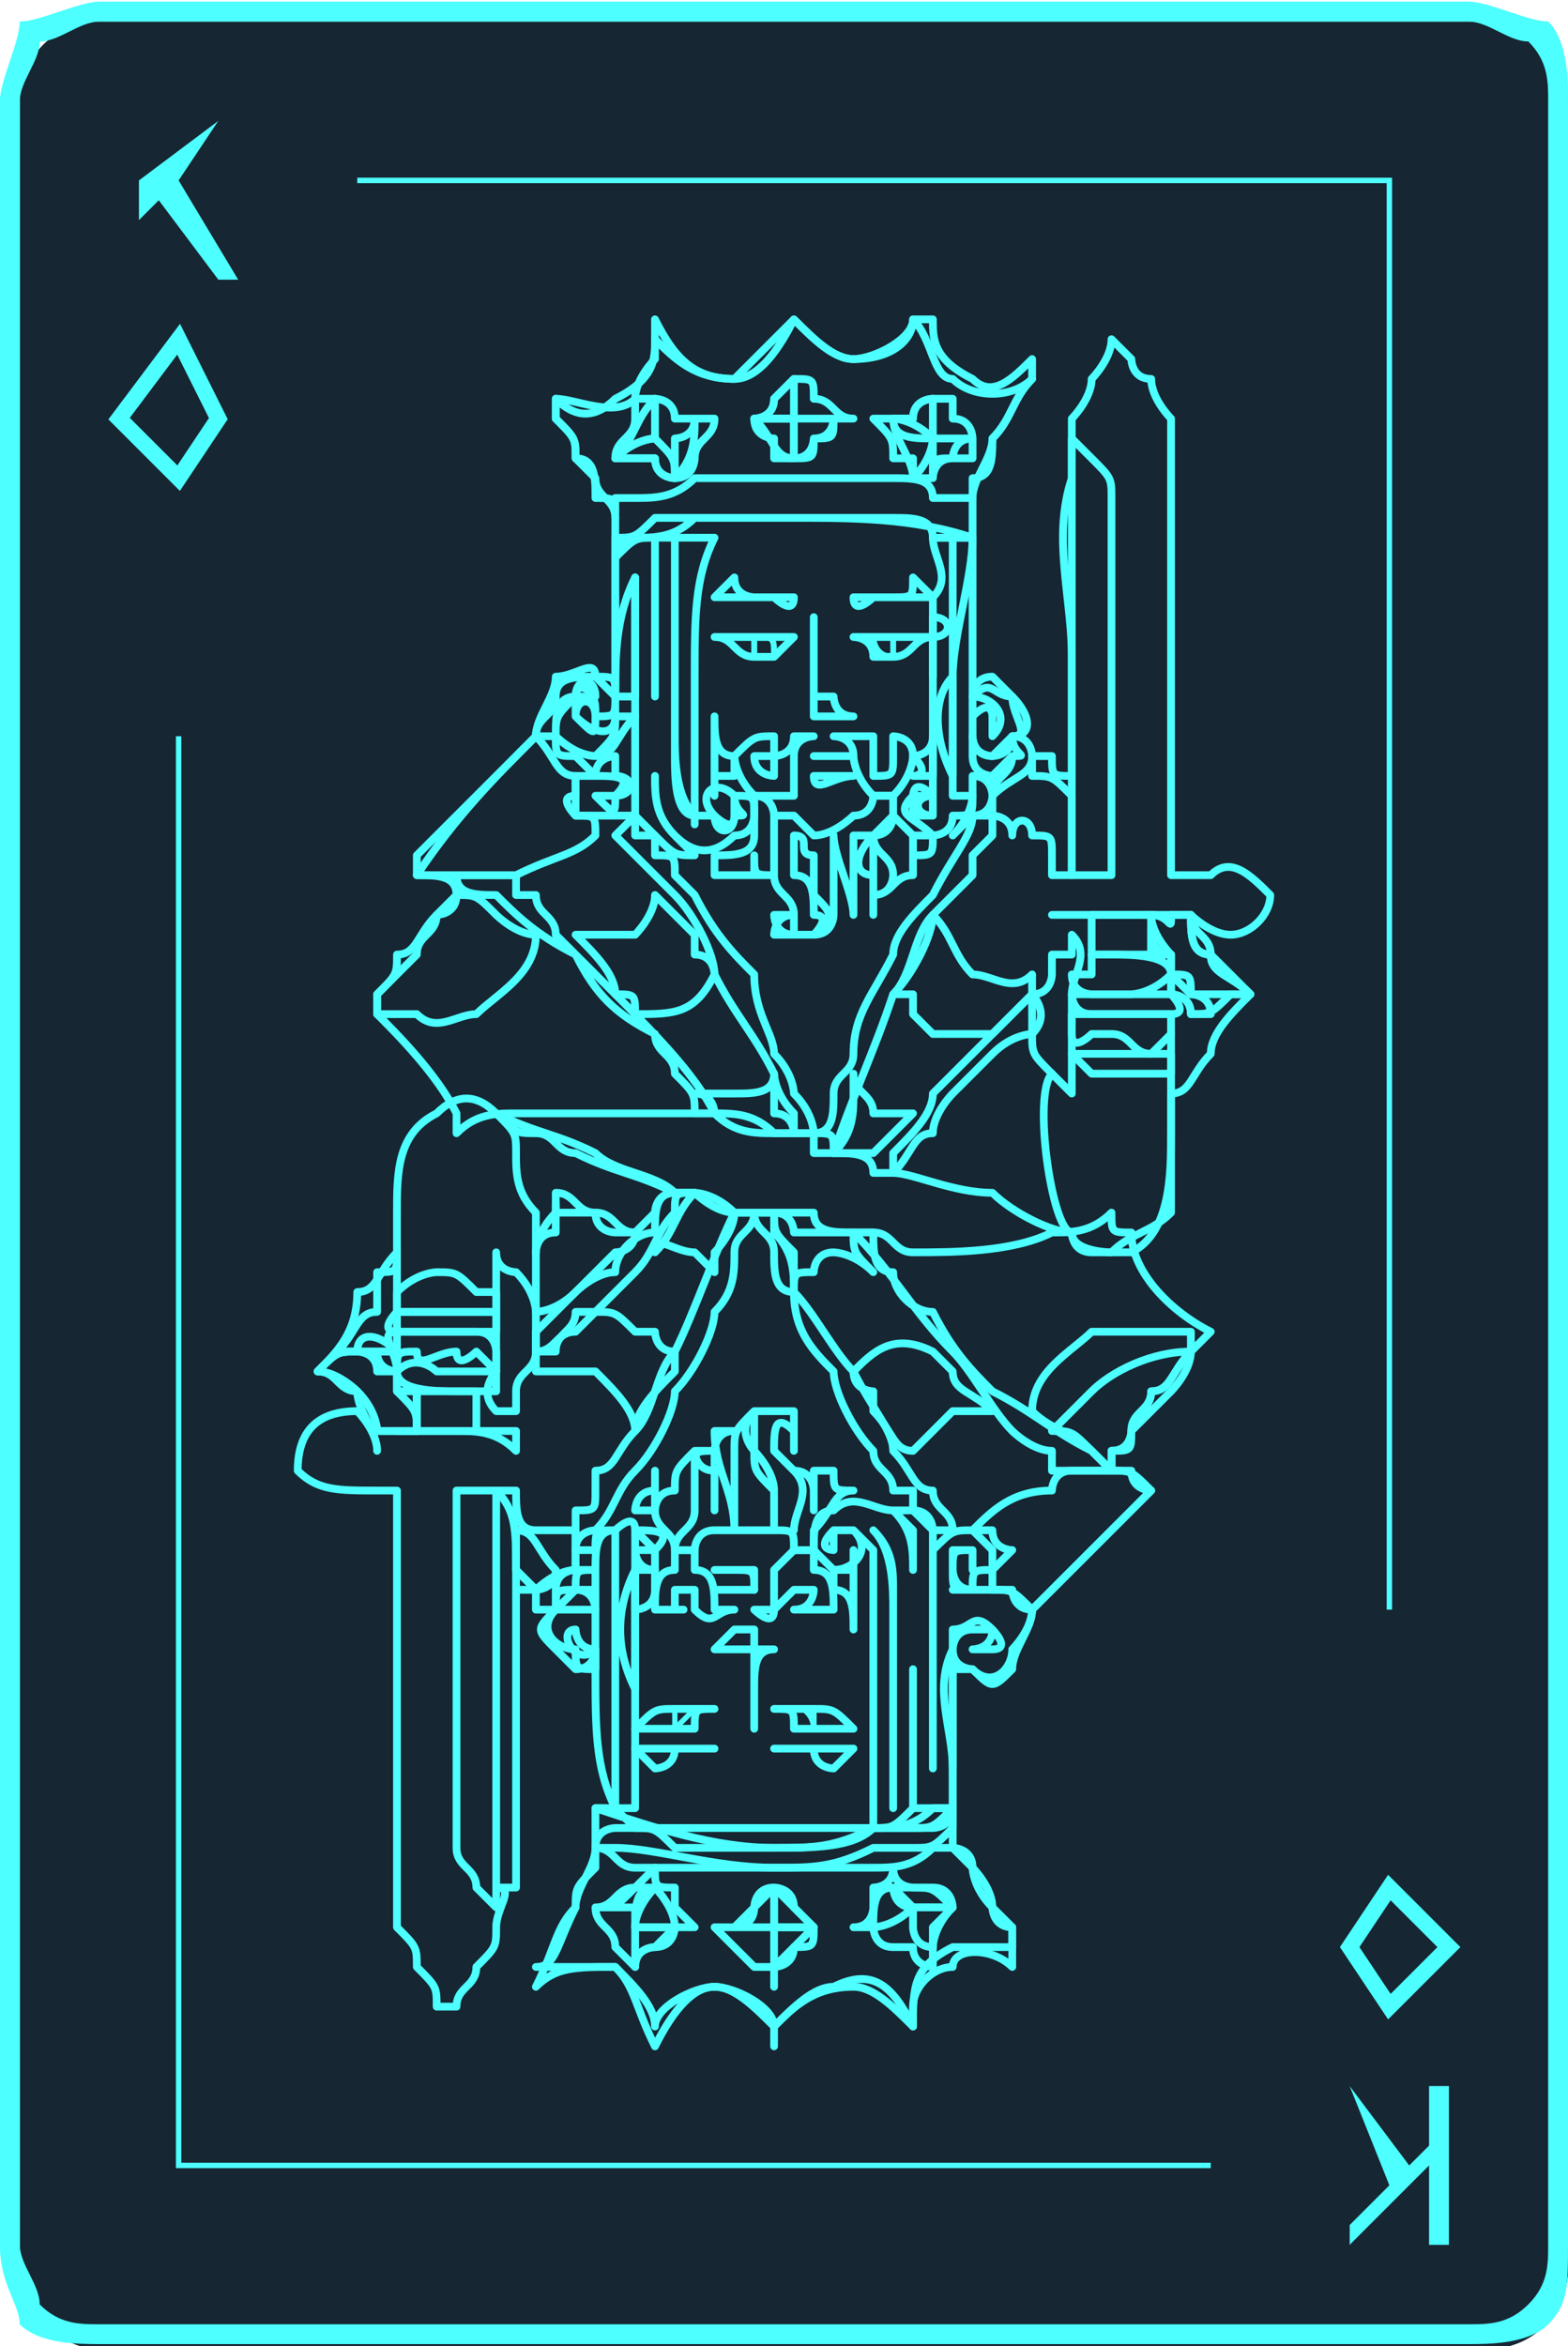<?xml version="1.0" encoding="UTF-8"?>
<!DOCTYPE svg PUBLIC "-//W3C//DTD SVG 1.1//EN" "http://www.w3.org/Graphics/SVG/1.1/DTD/svg11.dtd">
<!-- Creator: CorelDRAW X7 -->
<svg xmlns="http://www.w3.org/2000/svg" xml:space="preserve" width="72.415mm" height="108.327mm" version="1.1" style="shape-rendering:geometricPrecision; text-rendering:geometricPrecision; image-rendering:optimizeQuality; fill-rule:evenodd; clip-rule:evenodd"
viewBox="0 0 79 118"
 xmlns:xlink="http://www.w3.org/1999/xlink">
 <defs>
  <style type="text/css">
   <![CDATA[
    .str1 {stroke:#4DFFFF;stroke-width:0.819}
    .str13 {stroke:#4DFFFF;stroke-width:0.273}
    .str0 {stroke:#2B2A29;stroke-width:0.219}
    .str12 {stroke:#4DFFFF;stroke-width:0.29;stroke-linecap:round;stroke-linejoin:round}
    .str11 {stroke:#4DFFFF;stroke-width:0.267;stroke-linecap:round;stroke-linejoin:round}
    .str6 {stroke:#4DFFFF;stroke-width:0.295;stroke-linecap:round;stroke-linejoin:round}
    .str7 {stroke:#4DFFFF;stroke-width:0.301;stroke-linecap:round;stroke-linejoin:round}
    .str3 {stroke:#4DFFFF;stroke-width:0.391;stroke-linecap:round;stroke-linejoin:round}
    .str9 {stroke:#4DFFFF;stroke-width:0.391;stroke-linecap:round;stroke-linejoin:round}
    .str4 {stroke:#4DFFFF;stroke-width:0.391;stroke-linecap:round;stroke-linejoin:round}
    .str8 {stroke:#4DFFFF;stroke-width:0.391;stroke-linecap:round;stroke-linejoin:round}
    .str10 {stroke:#4DFFFF;stroke-width:0.391;stroke-linecap:round;stroke-linejoin:round}
    .str5 {stroke:#4DFFFF;stroke-width:0.391;stroke-linecap:round;stroke-linejoin:round}
    .str2 {stroke:#4DFFFF;stroke-width:0.391;stroke-linecap:round;stroke-linejoin:round}
    .fil2 {fill:none}
    .fil4 {fill:none;fill-rule:nonzero}
    .fil0 {fill:#162632}
    .fil1 {fill:#4DFFFF;fill-rule:nonzero}
    .fil3 {fill:#4DFFFF;fill-rule:nonzero}
   ]]>
  </style>
 </defs>
 <g id="Слой_x0020_1">
  <g id="_2867376589344">
   <g>
    <rect class="fil0" x="1" y="1" width="78" height="117.236" rx="4" ry="4"/>
    <path class="fil1" d="M5 0l69 0c1,0 3,1 4,1 1,1 1,3 1,4l0 108c0,2 0,3 -1,4 -1,1 -3,1 -4,1l-69 0c-1,0 -3,0 -4,-1 0,-1 -1,-2 -1,-4l0 -108c0,-1 1,-3 1,-4 1,0 3,-1 4,-1zm69 1l-69 0c-1,0 -2,1 -3,1 0,1 -1,2 -1,3l0 108c0,1 1,2 1,3 1,1 2,1 3,1l69 0c1,0 2,0 3,-1 1,-1 1,-2 1,-3l0 -108c0,-1 0,-2 -1,-3 -1,0 -2,-1 -3,-1z"/>
    <rect class="fil2 str0" x="32" y="50" width="15.774" height="17.448"/>
    <g>
     <g>
      <path class="fil3" d="M7 13l0 2c-1,0 -1,0 -1,0 0,0 0,0 0,0 0,0 0,0 0,0 0,0 0,0 0,0l0 0 2 -8c0,0 0,0 1,0 0,0 0,0 0,0l3 8 0 0c0,0 0,0 -1,0 0,0 0,0 0,0 0,0 0,0 0,0 0,0 0,0 0,0l-1 -2 -3 0zm3 -1l-1 -4 -2 4 3 0z"/>
      <polygon class="fil2 str1" points="9,24 6,21 9,17 11,21 "/>
     </g>
     <g>
      <path class="fil3" d="M72 105l1 -1c0,-1 0,-1 0,-1 0,0 0,0 0,0 0,0 0,0 0,0 0,0 0,1 0,1l0 0 -2 7c0,1 0,1 -1,1 0,0 0,0 0,-1l-2 -7 0 0c0,0 0,-1 0,-1 0,0 0,0 0,0 0,0 0,0 0,0 0,0 0,0 0,1l1 1 3 0zm-3 1l1 4 2 -4 -3 0z"/>
      <polygon class="fil2 str1" points="70,95 73,98 70,101 68,98 "/>
     </g>
    </g>
    <polygon class="fil2 str1" points="40,67 34,59 40,51 45,59 "/>
    <rect class="fil0" x="1" y="1" width="78" height="117.236" rx="4" ry="4"/>
    <path class="fil1" d="M5 0l69 0c1,0 3,1 4,1 1,1 1,3 1,4l0 108c0,2 0,3 -1,4 -1,1 -3,1 -4,1l-69 0c-1,0 -3,0 -4,-1 0,-1 -1,-2 -1,-4l0 -108c0,-1 1,-3 1,-4 1,0 3,-1 4,-1zm69 1l-69 0c-1,0 -2,1 -3,1 0,1 -1,2 -1,3l0 108c0,1 1,2 1,3 1,1 2,1 3,1l69 0c1,0 2,0 3,-1 1,-1 1,-2 1,-3l0 -108c0,-1 0,-2 -1,-3 -1,0 -2,-1 -3,-1z"/>
    <g>
     <g>
      <path class="fil3" d="M7 9l4 -3c0,0 0,0 0,0 0,0 0,0 0,0 1,0 1,0 1,0 0,0 0,0 -1,0l-2 3 3 5 0 0c0,0 0,0 -1,0 0,0 0,0 0,0 0,0 0,0 0,0l-3 -4 -1 1 0 3c0,0 0,0 0,0 0,0 0,0 0,0 0,0 0,0 0,0 0,0 0,0 0,0l0 -8c0,0 0,0 0,0 0,0 0,0 0,0 0,0 0,0 0,0 0,0 0,0 0,0l0 3z"/>
      <polygon class="fil2 str1" points="9,24 6,21 9,17 11,21 "/>
     </g>
     <g>
      <path class="fil3" d="M72 109l-4 4c0,0 0,0 0,0 0,0 0,0 0,0 0,0 0,0 0,0 0,0 0,0 0,-1l2 -2 -2 -5 0 0c0,0 0,0 0,0 0,0 0,0 0,0 0,0 0,0 0,0l3 4 1 -1 0 -3c0,0 0,0 0,0 0,0 0,0 0,0 0,0 1,0 1,0 0,0 0,0 0,0l0 8c0,0 0,0 0,0 0,0 -1,0 -1,0 0,0 0,0 0,0 0,0 0,0 0,0l0 -4z"/>
      <polygon class="fil2 str1" points="70,95 73,98 70,101 68,98 "/>
     </g>
    </g>
   </g>
   <g>
    <path class="fil4 str2" d="M60 46c0,0 1,1 2,1 1,0 2,-1 2,-2 -1,-1 -2,-2 -3,-1 -1,0 -1,0 -2,0 0,-4 0,-7 0,-11 0,-4 0,-8 0,-11 0,0 0,0 0,-1 0,0 -1,-1 -1,-2 -1,0 -1,-1 -1,-1 0,0 -1,-1 -1,-1 0,0 0,0 0,0l0 0c0,1 -1,2 -1,2 0,1 -1,2 -1,2 0,0 0,1 0,1 0,0 0,1 0,1 0,1 0,1 0,1 -1,3 0,6 0,9 0,2 0,4 0,6 -1,0 -1,0 -1,-1 -1,0 -1,0 -1,0 0,0 0,0 0,0 0,0 0,-1 -1,-1 1,0 1,-1 0,-2 0,0 -1,-1 -1,-1 -1,0 -1,1 -1,1 0,0 0,-1 0,-1 0,-2 0,-4 0,-7 0,0 0,0 0,0 0,0 0,0 0,0l0 0c0,0 0,0 0,0 0,0 0,0 0,0l0 0c0,0 0,0 0,0 0,0 0,-1 0,-1 0,0 0,0 0,0 0,0 0,0 0,0l0 0c0,0 0,-1 0,-1 0,0 0,0 0,-1 1,0 1,-1 1,-2 1,-1 1,-2 2,-3l0 0c0,0 0,-1 0,-1 -1,1 -2,2 -3,1 -2,-1 -2,-2 -2,-3l0 0 0 0c-1,0 -1,0 -1,0 0,1 -2,2 -3,2 -1,0 -2,-1 -3,-2 0,0 0,0 0,0 0,0 0,0 0,0 0,0 0,0 0,0 -1,1 -2,2 -3,3 -2,0 -3,-1 -4,-3l0 0c0,0 0,0 0,0 0,1 0,1 0,2 0,0 -1,1 -1,2 -1,1 -3,0 -4,0l0 0 0 0c0,0 0,1 0,1 1,1 1,1 1,2 0,0 1,1 1,1 0,1 1,1 1,2 0,0 0,0 0,0 0,0 0,0 0,0l0 0c0,1 0,1 0,1 0,0 0,0 0,0 0,1 0,1 0,1 0,0 0,0 0,0 0,1 0,2 0,3 0,1 0,2 0,4 0,-1 0,-1 -1,-1 0,-1 -1,0 -2,0 0,1 -1,2 -1,3 0,0 0,0 0,0 -1,1 -2,2 -3,3 -1,1 -2,2 -3,3 0,0 0,1 0,1 0,0 0,0 0,0 1,0 2,0 2,1 0,0 0,0 0,0 -1,1 -1,1 -1,1 0,0 0,0 0,0 -1,1 -1,2 -2,2 0,1 0,1 -1,2 0,0 0,1 0,1 0,0 0,0 0,0 1,1 3,3 4,5 0,0 0,1 0,1 0,0 0,0 0,0l0 0c0,0 0,0 0,0 1,-1 2,-1 3,-1 2,0 5,0 7,0 1,0 1,0 2,0l0 0c1,0 1,0 1,0 1,1 2,1 3,1 0,0 0,0 1,0 0,0 0,0 1,0 0,0 0,1 0,1 0,0 1,0 1,0 0,0 0,0 0,0 0,0 0,0 0,0 1,0 2,0 2,1 1,0 1,0 1,0 1,0 3,1 5,1 1,1 3,2 4,2l0 0c0,0 0,1 1,1 0,0 1,0 2,0 2,-1 2,-4 2,-6 0,0 0,-1 0,-2 1,0 1,-1 2,-2 0,-1 1,-2 2,-3 0,0 0,0 0,0 -1,-1 -1,-1 -2,-2 0,-1 -1,-1 -1,-2 0,0 0,0 0,0z"/>
    <path class="fil4 str2" d="M54 22c0,0 1,1 1,1 1,1 1,1 1,2 0,3 0,6 0,9 0,2 0,3 0,5 0,2 0,3 0,5 0,0 -1,0 -2,0 0,-4 0,-7 0,-11 0,-4 0,-7 0,-11l0 0z"/>
    <path class="fil4 str2" d="M52 38c0,0 0,0 0,1 1,0 1,0 2,1 0,1 0,2 0,4 -1,0 -1,0 -1,0 0,0 0,-1 0,-1 0,-1 0,-1 -1,-1 0,-1 -1,-1 -1,0 0,-1 -1,-1 -1,-1 0,0 0,0 0,0 0,-1 0,-1 0,-1 0,0 0,0 0,0 1,-1 2,-1 2,-2z"/>
    <path class="fil4 str2" d="M49 35c0,0 0,0 0,0 1,-1 1,0 2,0 0,1 1,2 0,2 -1,1 -1,1 -1,1 -1,0 -1,-1 -1,-1 0,0 0,0 0,0 0,0 0,0 0,0 0,-1 0,-1 0,-1 1,-1 1,0 1,0 0,0 0,0 0,1 0,0 0,0 0,0 1,-1 0,-2 -1,-2 0,1 0,1 0,1 0,0 0,0 0,0 0,0 0,0 0,-1 0,0 0,0 0,0z"/>
    <path class="fil4 str2" d="M49 40c0,-1 0,-1 0,-1 0,0 1,0 1,0 0,0 0,0 0,0 1,0 1,-1 1,-1 0,0 0,0 0,0 0,0 0,0 -1,1 0,0 -1,0 -1,-1 0,0 0,0 0,-1 0,1 1,1 1,1 0,0 1,0 1,-1l0 0c0,1 1,1 0,1 0,1 -1,1 -1,2 0,0 0,0 0,0 0,-1 0,-1 0,-1l0 0 -1 0 0 0c1,0 1,1 1,1 0,0 0,0 0,0l0 0c0,0 0,1 -1,1 0,0 0,0 -1,1 1,-1 1,-2 1,-2z"/>
    <path class="fil4 str2" d="M46 43c0,1 0,1 0,1 0,-1 0,-1 0,-2l0 0c0,1 0,1 0,2 -1,0 -1,1 -2,1 1,0 1,-1 1,-1 0,-1 -1,-1 -1,-2 1,0 1,-1 1,-1l0 0c0,0 -1,1 -1,1 0,0 0,1 0,1 0,0 0,1 0,1 0,1 0,1 0,2 0,0 0,-1 0,-1 0,0 0,0 0,-1 -1,0 -1,-1 0,-2 0,0 -1,0 -1,0 0,1 0,1 0,2 0,0 0,1 0,1 0,1 0,1 0,1 0,0 0,0 0,0 0,-1 -1,-3 -1,-4l0 0c0,1 0,1 0,2 0,1 0,1 0,2 0,0 0,1 -1,1 1,-1 1,-1 0,-2 0,-1 0,-1 0,-2 -1,0 0,-1 -1,-1l0 0c0,0 0,0 0,1 0,0 0,0 0,1 1,0 1,1 1,2 1,0 0,1 0,1 -1,0 -1,0 -2,0 0,0 0,-1 1,-1 -1,0 -1,0 -1,0 0,0 0,1 1,1 0,0 0,-1 0,-1 0,-1 -1,-1 -1,-2 0,-1 0,-2 0,-3l0 0c0,1 0,2 0,3 0,0 0,0 0,0 -1,0 -1,0 -1,-1 0,0 0,0 0,0l0 0 0 0 0 0c0,0 0,1 0,1 0,0 0,0 1,0 0,0 -1,0 -1,0 0,0 0,0 -1,0 0,0 0,0 -1,0 0,-1 0,-1 0,-1 1,0 2,0 2,-1 0,-1 0,-1 0,-2 0,0 0,0 0,0 1,0 1,1 1,1 0,0 0,0 1,0 0,0 1,1 1,1 1,0 2,-1 2,-1 1,0 1,-1 1,-1 1,0 1,0 1,0 0,0 0,0 0,0 0,0 0,0 0,1 0,0 1,1 1,1 0,0 1,0 1,0 0,1 0,1 -1,1z"/>
    <path class="fil4 str2" d="M36 38l0 0c0,0 0,1 0,1 0,0 0,0 0,1 0,0 0,0 0,0 0,-1 0,-3 0,-4 0,1 0,2 1,2 0,1 0,1 0,1 0,0 0,0 -1,0l0 0c0,0 0,0 0,-1z"/>
    <path class="fil4 str2" d="M37 38c1,-1 1,-1 2,-1 0,0 0,1 0,1 0,0 0,0 0,0l0 0c0,0 -1,0 -1,0 0,1 1,1 1,1 0,0 0,0 0,-1 0,0 1,0 1,-1 0,0 1,0 1,0 0,0 0,0 0,0 0,0 -1,0 -1,1 0,0 0,1 0,2 0,0 -1,0 -1,0 0,0 0,0 0,0 -1,0 -1,0 -1,0 0,0 0,0 0,0 0,0 0,0 0,0 -1,-1 -1,-2 -1,-2z"/>
    <path class="fil4 str2" d="M45 38l0 0c0,0 0,0 0,0 0,0 0,-1 0,-1 0,0 1,0 1,1 0,0 0,1 -1,2 0,0 0,0 0,0 0,0 -1,0 -1,0 0,0 0,0 0,0 -1,-1 -1,-2 -1,-2 0,-1 -1,-1 -1,-1 0,0 0,0 0,0 1,0 1,0 2,0 0,1 0,1 0,1 0,1 0,1 0,1 1,0 1,0 1,-1 0,0 0,0 0,0z"/>
    <path class="fil4 str2" d="M46 38c0,0 0,0 0,0 0,0 1,0 1,-1 0,1 0,1 0,1 0,1 0,1 0,1 0,0 -1,0 -1,0 0,0 1,0 0,-1z"/>
    <path class="fil4 str2" d="M47 42c-1,-1 -2,-1 -1,-2 0,0 0,-1 1,0 0,0 0,0 0,0 0,0 0,1 0,1 0,0 0,0 0,0 -1,0 -1,-1 0,-1l-1 0c0,0 0,1 0,1 0,0 1,0 1,0 0,0 0,0 0,0 0,0 0,-1 0,-1l0 0c0,0 0,-1 0,-2l0 0c0,0 0,1 0,2 0,0 0,-1 0,-1 0,0 0,-1 0,-2 0,0 0,0 0,0 0,-2 0,-3 0,-4 0,-1 0,-1 0,-2 0,0 0,0 0,-1 0,0 0,0 0,0 1,-1 0,-2 0,-3 0,0 1,0 1,0 0,3 0,6 0,8 0,1 0,1 0,0 0,-2 0,-5 0,-8 0,0 0,0 0,0l0 0c0,0 1,0 1,0 0,2 -1,5 -1,7 0,1 0,2 0,3 0,1 0,2 0,3 0,0 1,0 1,0 0,1 0,1 -1,1 0,1 -1,1 -1,1z"/>
    <path class="fil4 str2" d="M30 25c0,-1 0,-2 -1,-2 0,-1 0,-1 -1,-2 0,0 0,-1 0,-1 1,1 2,1 3,0 2,-1 2,-2 2,-3 1,1 2,2 4,2 1,0 2,-1 3,-3 1,1 2,2 3,2 2,0 3,-1 3,-2 1,1 1,3 2,3 1,1 3,1 4,0 -1,1 -1,2 -2,3 0,1 -1,2 -1,3l0 0 0 0c-1,0 -1,0 -2,0 0,-1 -1,-1 -2,-1 -2,0 -3,0 -5,0 -2,0 -3,0 -5,0 -1,1 -2,1 -3,1 0,0 0,0 -1,0 0,0 0,0 0,1 0,0 0,0 0,0 0,-1 0,-1 -1,-1z"/>
    <path class="fil4 str2" d="M31 27c0,0 0,0 0,0 1,0 1,0 2,-1 1,0 2,0 2,0 2,0 4,0 5,0 3,0 6,0 9,1 0,0 0,0 0,0 0,0 0,0 0,0 -1,0 -1,0 -2,0 0,-1 -1,-1 -2,-1 -2,0 -3,0 -5,0 -2,0 -3,0 -5,0 -1,1 -2,1 -3,1 0,0 -1,0 -1,1 0,0 0,-1 0,-1z"/>
    <path class="fil4 str2" d="M33 27c0,3 0,5 0,8 0,0 0,0 0,0 0,-3 0,-5 0,-8l0 0c-1,0 -1,0 -2,1l0 0c0,0 0,0 0,0 0,1 0,2 0,3 0,2 0,3 0,4 0,0 0,1 0,1 0,1 -1,1 -2,0 0,0 0,0 0,-1 1,0 1,0 1,1l0 0c0,-1 -1,-1 -1,0 1,1 1,1 1,0 1,0 1,0 1,-1 0,0 -1,-1 -1,-1 -1,0 -2,0 -2,1 0,1 -1,1 -1,2l0 0 0 0c0,0 0,0 1,0l0 0c0,1 0,1 1,1 0,0 1,1 1,1 0,-1 1,-1 1,-1 0,0 0,0 0,0 0,0 0,1 0,1l0 0c0,0 0,0 0,0 1,0 1,1 0,1 0,1 0,1 -1,0 0,0 0,0 0,0 0,0 0,0 0,0l0 0c0,0 0,0 0,0 0,0 0,0 1,0 0,0 0,0 0,0 1,-1 0,-1 -1,-1 0,0 0,0 -1,0 0,0 0,0 0,0 0,0 0,0 0,0 0,1 0,1 0,2 1,0 1,0 1,0 1,0 2,0 2,0 0,-4 0,-8 0,-12l0 0c0,4 0,8 0,12 0,0 1,1 1,1 1,1 1,1 2,1 -1,-1 -1,-1 -1,-1 -1,-1 -1,-2 -1,-3l0 0c0,1 0,2 1,3 1,1 2,1 3,0 1,0 1,-1 1,-1 0,-1 0,-1 -1,-1 -1,-1 -2,0 -1,1 0,0 1,1 1,0 0,0 0,0 0,-1 0,0 0,0 0,0 0,1 1,1 0,1 0,1 -1,1 -1,0 0,0 0,0 -1,0 0,-3 0,-5 0,-7 0,-3 0,-5 1,-7 -1,0 -1,0 -1,0 0,0 -1,0 -2,0z"/>
    <path class="fil4 str2" d="M47 32c-1,0 -1,1 -2,1 0,0 -1,0 -1,0 0,-1 -1,-1 -1,-1 1,0 1,0 1,0 1,0 1,0 1,0 1,0 1,0 2,0z"/>
    <path class="fil4 str2" d="M32 51c0,-1 0,-1 -1,-1 0,-1 -1,-2 -2,-3 1,0 1,0 1,0 1,0 1,0 2,0 0,0 1,-1 1,-2 0,0 0,0 0,0 1,1 1,1 2,2 0,0 0,1 0,1 1,0 1,1 1,1 0,0 0,0 0,0 -1,2 -2,2 -4,2z"/>
    <path class="fil4 str2" d="M21 44c2,-3 4,-5 6,-7 1,1 1,2 2,2 0,0 0,0 0,0 0,0 0,1 0,1 -1,0 0,1 0,1 1,0 1,0 1,1 -1,1 -2,1 -4,2 0,0 0,0 0,0 -1,0 -1,0 -1,0 -1,0 -1,0 -1,0 -1,0 -1,0 -2,0 0,0 0,0 -1,0z"/>
    <path class="fil4 str2" d="M19 51c0,0 0,0 0,0 0,0 0,-1 0,-1 1,-1 1,-1 2,-2 0,-1 1,-1 1,-2 0,0 1,0 1,-1 0,0 0,0 0,0 0,0 0,0 0,0 1,0 1,0 2,1 0,0 1,1 2,1 0,2 -2,3 -3,4 -1,0 -2,1 -3,0 -1,0 -1,0 -2,0 0,0 0,0 0,0z"/>
    <path class="fil4 str2" d="M35 56c0,-1 0,-1 -1,-2 0,-1 -1,-1 -1,-2 -2,-1 -3,-2 -4,-4 -2,-1 -3,-2 -4,-3 -1,0 -2,0 -2,-1 0,0 1,0 1,0 1,0 1,0 2,0 0,0 0,0 0,1 0,0 0,0 1,0 0,1 1,1 1,2 1,1 2,2 3,3 2,2 4,4 5,6 0,0 0,0 -1,0z"/>
    <path class="fil4 str2" d="M40 57c0,0 -1,0 -1,0 -1,-1 -2,-1 -3,-1 0,0 0,-1 -1,-1 1,0 2,0 2,0 1,0 2,0 2,-1 0,0 0,0 0,0 0,0 0,1 0,2 1,0 1,1 1,1 0,0 0,0 0,0z"/>
    <path class="fil4 str2" d="M40 57c0,0 0,-1 0,-1 -1,-1 -1,-2 -1,-2 -1,-2 -2,-3 -3,-5 0,-1 -1,-3 -2,-4 -1,-1 -1,-1 -2,-2 0,0 -1,-1 -1,-1 0,0 0,0 0,0 0,0 1,-1 1,-1 0,0 0,0 0,0 0,0 0,0 0,1l0 0c0,0 1,0 1,0 0,1 0,1 0,1 0,0 0,0 0,0 1,0 1,0 1,1 0,0 1,1 1,1 1,2 2,3 3,4 0,2 1,3 1,4 1,1 1,2 1,2 1,1 1,2 1,2 0,0 0,0 -1,0z"/>
    <path class="fil4 str2" d="M42 58c0,-1 0,-1 -1,-1l0 0c1,0 1,-1 1,-2 0,-1 1,-1 1,-2 0,-2 1,-3 2,-5 0,-1 1,-2 2,-3 1,-2 2,-3 2,-4 1,0 1,0 1,0l0 0c0,0 0,0 0,0 0,0 0,1 0,1 0,0 0,0 0,0 0,0 -1,1 -1,1 0,0 0,1 0,1 -1,1 -1,1 -2,2 -1,1 -1,3 -2,4 -1,3 -2,5 -3,8z"/>
    <path class="fil4 str2" d="M52 50c1,0 1,-1 1,-1 0,-1 0,-1 0,-1 0,0 1,0 1,0 0,0 0,0 0,-1 0,0 0,0 0,0 1,1 0,2 0,3 0,0 0,0 0,1 0,1 0,1 0,2 0,0 0,0 0,0 0,0 0,1 0,1l0 0c0,0 0,1 0,1 0,0 -1,-1 -1,-1 -1,-1 -1,-1 -1,-2 1,-1 0,-2 0,-2z"/>
    <path class="fil4 str2" d="M47 52c0,0 -1,-1 -1,-1 0,0 0,0 0,-1 0,0 -1,0 -1,0 1,-1 2,-3 2,-4 1,1 1,2 2,3 1,0 2,1 3,0 0,1 0,1 0,1 0,0 0,0 0,0 0,0 -1,1 -1,1 0,0 -1,1 -1,1 0,0 0,0 -1,0 0,0 -1,0 -2,0z"/>
    <path class="fil4 str2" d="M59 52c0,1 0,5 0,6 0,1 0,2 0,3 -1,1 -2,1 -3,2 0,0 -2,0 -2,-1 -1,0 -2,-7 -1,-8"/>
    <path class="fil4 str2" d="M57 54c-1,0 -1,0 -1,0 -1,0 -1,0 -1,0 0,0 0,0 0,0 -1,-1 -1,-1 -1,-1l0 0 0 0c1,0 1,0 1,0 1,0 1,0 2,0 0,0 1,0 1,0 1,0 1,0 1,0 0,0 0,0 0,1 -1,0 -1,0 -2,0z"/>
    <path class="fil4 str2" d="M58 53c-1,0 -1,-1 -2,-1 0,0 0,0 -1,0 0,0 -1,1 -1,0 0,0 0,0 0,-1 1,0 1,0 1,0 1,0 1,0 2,0 0,0 1,0 1,0 1,0 1,0 1,0l0 0c0,1 0,1 0,1 0,0 0,0 0,0 0,0 -1,1 -1,1z"/>
    <path class="fil4 str2" d="M59 51c0,0 -1,0 -1,0 0,0 -1,0 -2,0 0,0 -1,0 -1,0 -1,0 -1,-1 -1,-1 0,0 0,0 1,0 0,0 0,0 0,0 1,0 1,0 1,0 1,0 2,0 3,0 0,0 0,0 0,0 0,0 1,1 0,1z"/>
    <path class="fil4 str2" d="M59 49c-1,1 -2,1 -2,1 -1,0 -1,0 -2,0 0,0 -1,0 -1,-1 0,0 0,0 1,0 0,-1 0,-1 0,-1 1,0 1,0 1,0 1,0 3,0 3,1z"/>
    <path class="fil4 str2" d="M58 48c0,0 0,0 -1,0 0,0 -1,0 -2,0 0,0 0,0 0,0 0,0 0,0 0,-1 0,0 0,0 0,0 0,0 0,0 0,0 0,-1 0,-1 0,-1 1,0 1,0 1,0 1,0 1,0 2,0 0,1 0,1 0,2 0,0 0,0 0,0z"/>
    <path class="fil4 str2" d="M56 46c-1,0 -1,0 -2,0 0,0 0,0 -1,0l0 0c0,0 0,0 0,0 0,0 0,0 0,0 0,0 0,0 0,0 1,0 2,0 3,0 1,0 1,0 2,0 0,0 1,0 1,0 0,0 0,0 0,0l0 0c0,0 -1,0 -1,0 -1,0 -1,0 -2,0z"/>
    <path class="fil4 str2" d="M44 58c0,0 -1,0 -2,0 1,-1 1,-2 1,-3 0,0 0,-1 0,-1 0,1 1,1 1,2 1,0 2,0 2,0 0,0 -1,1 -2,2z"/>
    <path class="fil4 str2" d="M45 58c0,0 0,0 0,0 0,0 0,0 0,0 1,-1 2,-2 2,-3 1,-1 2,-2 3,-3 1,-1 1,-1 2,-2 0,0 0,0 0,0 0,1 0,1 0,1 0,0 0,1 0,1 0,0 -1,0 -2,1 0,0 -1,1 -2,2 0,0 -1,1 -1,2 -1,0 -1,1 -2,2 0,0 0,-1 0,-1z"/>
    <path class="fil4 str2" d="M61 48c0,1 1,1 2,2 -1,0 -1,0 -1,0 -1,1 -1,1 -2,1 0,0 0,0 0,0 0,-1 -1,-1 -1,-1 0,0 0,-1 0,-1 0,0 0,0 0,0 0,0 0,0 0,-1 0,0 -1,0 -1,0 0,0 0,0 0,0 0,-1 0,-1 0,-2 0,0 0,0 0,0 1,0 1,1 1,0 0,0 1,0 0,0 1,0 1,0 0,0 1,0 1,0 1,0 0,1 0,2 1,2z"/>
    <path class="fil4 str2" d="M58 47c0,0 0,1 0,1 0,0 0,0 0,0 0,0 0,0 1,0 -1,0 -1,-1 -1,-1z"/>
    <path class="fil4 str2" d="M59 48c0,0 0,0 0,0 0,1 0,1 0,1 1,0 1,0 1,1 0,0 1,0 1,0 0,0 0,0 1,0 0,0 0,0 1,0 -1,-1 -2,-1 -2,-2 -1,0 -1,-1 -1,-2 0,0 0,0 -1,0 1,0 1,0 0,0 1,0 0,0 0,0 0,1 0,0 -1,0 0,1 1,2 1,2z"/>
    <path class="fil4 str2" d="M60 50c0,0 0,0 -1,-1 0,0 0,1 0,1 0,0 1,0 1,1 0,0 0,0 0,0 1,0 1,0 1,0 0,-1 -1,-1 -1,-1z"/>
    <path class="fil4 str2" d="M48 34c-1,1 -1,3 0,5 0,0 0,0 0,0 0,-2 0,-4 0,-5l0 0z"/>
    <path class="fil4 str3" d="M48 21c0,-1 0,-1 0,-1 0,0 0,0 -1,0l0 0 0 0 0 0c0,0 0,0 0,0 0,0 -1,0 -1,1 -1,0 -1,0 -1,0l0 0c0,0 0,0 -1,0 1,1 1,1 1,2 1,0 1,0 1,0l0 0c0,0 0,1 0,1 0,0 0,0 1,0 0,0 0,-1 1,-1 0,0 0,0 1,0 0,-1 0,-1 0,-1 0,0 0,-1 -1,-1zm0 2c-1,0 -1,0 -1,1 0,-1 0,-2 0,-2 0,0 0,0 0,0 1,0 1,0 2,0l0 0c-1,0 -1,1 -1,1z"/>
    <path class="fil4 str2" d="M45 21c0,0 0,0 1,0 0,-1 1,-1 1,-1 0,0 0,0 0,0 0,1 0,1 0,2 0,0 0,0 0,0 -1,-1 -2,-1 -2,-1l0 0c0,0 0,0 0,0z"/>
    <path class="fil4 str2" d="M45 21c0,1 1,1 2,1 0,0 0,1 -1,2 0,-1 -1,-2 -1,-3z"/>
    <path class="fil4 str4" d="M31 23c0,0 1,0 1,0 0,0 1,0 1,0 0,1 1,1 1,1 0,0 0,0 0,0 1,0 1,-1 1,-1l0 0c0,0 0,0 0,0 0,-1 1,-1 1,-2 0,0 0,0 -1,0l0 0c0,0 0,0 -1,0 0,-1 -1,-1 -1,-1 0,0 0,0 0,0l0 0 0 0 0 0c-1,0 -1,0 -1,0 0,0 0,1 0,1 0,1 -1,1 -1,2zm3 1c0,-1 0,-1 0,-2 0,0 1,0 1,-1 0,1 0,2 -1,3z"/>
    <path class="fil4 str2" d="M33 20c0,1 0,1 0,2 0,0 0,0 0,0 0,0 -1,0 -2,1 1,-1 1,-2 2,-3z"/>
    <path class="fil4 str2" d="M31 23l0 0c1,-1 2,-1 2,-1 0,0 0,0 0,0 1,1 1,1 1,2 0,0 -1,0 -1,-1 -1,0 -1,0 -2,0z"/>
    <path class="fil4 str5" d="M41 20c0,-1 0,-1 -1,-1 0,0 0,0 0,0l0 0 0 0 0 0c0,0 0,0 0,0 0,0 -1,1 -1,1 0,1 -1,1 -1,1l0 0c0,0 0,0 0,0 0,1 1,1 1,1 0,1 0,1 0,1l0 0c1,0 1,0 1,0 0,0 0,0 0,0 1,0 1,0 1,-1 1,0 1,0 1,-1 0,0 0,0 1,0 -1,0 -1,-1 -2,-1zm0 2c0,0 0,1 -1,1 0,-1 0,-1 0,-2 1,0 1,0 1,0 0,0 1,0 1,0l0 0c0,0 0,1 -1,1z"/>
    <path class="fil4 str2" d="M38 21c0,0 1,0 1,-1 0,0 1,-1 1,-1 0,0 0,0 0,0 0,1 0,1 0,2 0,0 0,0 0,0 0,0 -1,0 -2,0l0 0c0,0 0,0 0,0z"/>
    <path class="fil4 str2" d="M38 21c1,0 2,0 2,0 0,1 0,2 0,2 -1,0 -1,-1 -2,-2z"/>
    <path class="fil4 str2" d="M35 41c0,1 0,0 0,0 -1,-1 -1,-3 -1,-4 0,-1 0,-2 0,-3 0,0 0,-1 0,-1 0,-2 0,-4 0,-6l0 0c0,2 0,4 0,6 0,2 0,3 0,5 0,1 0,3 1,3z"/>
    <path class="fil4 str2" d="M30 38c1,0 1,-1 2,-2 0,0 -1,0 -1,0 0,1 0,1 -1,2 0,0 -1,0 -2,-1 0,-1 0,-1 1,-2 0,0 0,-1 1,0 0,0 0,0 0,0l0 0c0,-1 -1,-1 -1,0 -1,0 -1,1 -1,2 0,0 1,1 2,1z"/>
    <path class="fil4 str2" d="M32 35c0,-2 0,-4 0,-6l0 0c-1,2 -1,4 -1,6 0,0 1,0 1,0z"/>
    <path class="fil4 str2" d="M41 38l0 0c0,0 0,0 1,0 0,0 0,0 0,0 0,0 0,0 1,0 0,0 0,0 0,0 0,0 0,0 0,0l0 0 0 0c0,0 0,0 0,0l0 0c-1,0 -2,0 -2,0 0,0 0,0 0,0z"/>
    <path class="fil4 str2" d="M43 39c-1,0 -1,0 -1,0 0,0 -1,0 -1,0l0 0c0,0 0,0 0,0l0 0c0,1 1,0 2,0 0,0 0,0 0,0z"/>
    <path class="fil4 str2" d="M37 29c0,1 1,1 1,1 0,0 1,0 1,0 1,0 1,0 1,0 0,0 0,0 0,0 0,1 -1,0 -1,0 0,0 -1,0 -1,0 -1,0 -1,0 -2,0 0,0 1,-1 1,-1z"/>
    <path class="fil4 str2" d="M41 34c0,0 0,1 0,2 0,0 0,0 0,0 0,0 0,0 0,0 1,0 1,0 1,0 0,0 1,0 1,0 0,0 0,0 0,0 0,0 0,0 0,0 -1,0 -1,-1 -1,-1 0,0 0,0 -1,0 0,0 0,1 0,0 0,0 0,0 0,0 0,0 0,-1 0,-1 0,-1 0,-1 0,-2 0,0 0,-1 0,-1l0 0 0 0 0 0c0,1 0,2 0,3z"/>
    <path class="fil4 str2" d="M38 32c0,0 0,0 1,0 0,0 0,0 1,0 0,0 0,0 -1,1 0,0 -1,0 -1,0 -1,0 -1,-1 -2,-1 1,0 1,0 2,0z"/>
    <path class="fil4 str2" d="M44 30c0,0 1,0 1,0 1,0 1,0 1,-1 0,0 1,1 1,1 -1,0 -1,0 -2,0 0,0 -1,0 -1,0 0,0 -1,1 -1,0 0,0 0,0 0,0 0,0 1,0 1,0z"/>
    <path class="fil4 str6" d="M45 32c0,0 0,0 -1,0 0,0 0,1 1,1 0,0 0,0 0,0 0,-1 0,-1 0,-1z"/>
    <path class="fil4 str7" d="M38 32c0,0 0,0 0,0 0,0 0,1 0,1 0,0 0,0 1,0 0,-1 0,-1 -1,-1z"/>
    <path class="fil4 str2" d="M47 31c0,0 0,0 0,0 0,0 0,1 0,1 0,1 0,1 0,2 0,0 0,0 0,0 0,-1 0,-2 0,-2 1,0 1,-1 0,-1z"/>
    <path class="fil4 str2" d="M19 73c0,-1 -1,-2 -1,-2 -2,0 -3,1 -3,3 1,1 2,1 4,1 0,0 1,0 1,0 0,3 0,7 0,10 0,4 0,8 0,12 0,0 0,0 0,0 1,1 1,1 1,2 1,1 1,1 1,2 1,0 1,0 1,0 0,0 0,0 0,0l0 0c0,-1 1,-1 1,-2 1,-1 1,-1 1,-2 0,0 0,0 0,0 0,-1 1,-2 0,-2 0,0 1,0 1,0 0,-3 0,-6 0,-9 0,-3 0,-5 0,-7 0,0 0,1 0,1 1,0 1,0 1,0 0,1 0,1 0,1 0,0 1,0 1,0 -1,1 -1,1 0,2 0,0 1,1 1,1 1,0 1,-1 1,-1 0,0 0,1 0,1 0,3 0,5 1,7 -1,0 -1,0 -1,0 0,0 0,0 0,0l0 0c0,0 0,0 0,0 0,0 0,1 0,1l0 0c0,0 0,0 0,0 0,0 0,0 0,0 0,0 0,0 0,1 0,0 0,0 0,0l0 0c0,0 0,0 0,0 0,0 0,1 0,1 -1,1 -1,1 -1,2 -1,1 -1,2 -2,4l0 0c0,0 0,0 0,0 1,-1 2,-1 4,-1 1,1 1,2 2,4l0 0 0 0c0,0 0,0 0,0 1,-2 2,-3 3,-3 1,0 2,1 3,2 0,0 0,0 0,0 0,0 0,1 0,1 0,0 0,0 0,-1 1,-1 2,-2 4,-2 1,0 2,1 3,2l0 0c0,0 0,0 0,0 0,0 0,-1 0,-1 0,-1 1,-2 2,-2 0,-1 2,-1 3,0l0 0 0 0c0,-1 0,-1 0,-2 0,0 -1,-1 -1,-1 0,-1 -1,-2 -1,-2 0,0 -1,-1 -1,-1 0,0 0,-1 0,-1 0,0 0,0 0,0l0 0c0,0 0,-1 0,-1 0,0 0,0 0,0 0,0 0,0 0,-1 0,0 0,0 0,0 0,-1 0,-2 0,-3 0,-1 0,-2 0,-3 0,0 1,0 1,0 1,1 1,1 2,0 0,-1 1,-2 1,-3 0,0 0,0 0,0 1,-1 2,-2 3,-3 1,-1 2,-2 3,-3 0,0 0,0 0,0 0,0 0,0 0,0 -1,-1 -1,-1 -2,-1 0,-1 0,-1 0,-1 1,0 1,0 1,-1 0,0 0,0 0,0 1,-1 1,-1 2,-2 0,0 1,-1 1,-2 0,0 0,0 1,-1 0,0 0,0 0,0 -2,-1 -4,-3 -4,-5 -1,0 -1,0 -1,-1 0,0 0,0 0,0l0 0c0,0 0,0 0,0 -1,1 -2,1 -3,1 -2,1 -5,1 -7,1 -1,0 -1,-1 -2,-1l0 0c-1,0 -1,0 -1,0 -1,0 -2,0 -2,-1 -1,0 -1,0 -2,0 0,0 0,0 -1,0 0,0 0,0 0,0 0,0 0,0 0,0 -1,0 -1,0 -1,0 0,0 0,0 0,0 -1,-1 -2,-1 -2,-1 0,0 -1,0 -1,0 -1,-1 -3,-1 -4,-2 -2,-1 -3,-1 -5,-2l0 0c0,0 0,0 0,0 -1,-1 -2,-1 -3,0 -2,1 -2,3 -2,5 0,1 0,1 0,2 -1,1 -1,2 -2,2 0,2 -1,3 -2,4 0,0 0,0 0,0 1,0 1,1 2,1 0,1 1,2 1,3 0,0 0,0 0,0z"/>
    <path class="fil4 str2" d="M25 96c0,0 -1,-1 -1,-1 0,-1 -1,-1 -1,-2 0,-3 0,-6 0,-9 0,-1 0,-3 0,-5 0,-1 0,-3 0,-4 1,0 1,0 2,0 0,3 0,7 0,10 0,4 0,8 0,11l0 0z"/>
    <path class="fil4 str2" d="M27 80c0,0 0,0 0,0 -1,-1 -1,-1 -1,-1 0,-2 0,-3 -1,-4 1,0 1,0 1,0 0,0 0,0 0,0 0,1 0,2 1,2 1,0 1,0 1,0 1,0 1,0 1,0 0,0 0,1 0,1 0,0 0,0 0,0 0,0 0,1 0,1 -1,0 -2,1 -2,1z"/>
    <path class="fil4 str2" d="M26 77c0,0 0,1 0,2 0,0 0,0 1,1 0,0 0,0 0,0 0,0 1,0 1,-1 -1,-1 -1,-2 -2,-2z"/>
    <path class="fil4 str2" d="M30 83c0,1 0,1 0,1 -1,0 -1,0 -1,-1 -1,0 -2,-1 -1,-2 1,0 1,0 2,0 0,0 0,0 0,0 0,0 0,0 0,1 0,0 0,0 0,0 0,0 0,0 0,1 -1,0 -1,-1 -1,-1 0,0 0,0 0,0 0,0 0,0 0,0 -1,0 0,2 1,1 0,0 0,-1 0,-1 0,0 0,0 0,0 0,0 0,1 0,1 0,0 0,0 0,0z"/>
    <path class="fil4 str2" d="M30 79c0,0 0,0 0,1 0,0 0,-1 0,-1 -1,0 -1,0 -1,1 -1,0 -1,0 -1,1 0,0 0,0 0,0 0,-1 0,-1 1,-1 0,0 1,0 1,0 0,0 0,1 0,1 0,0 0,-1 -1,-1 0,0 -1,1 -1,1l0 0c0,0 0,-1 0,-1 0,-1 1,-1 1,-1 0,0 0,0 0,0 0,0 1,0 1,0l0 0 0 0 0 0c0,0 -1,0 -1,0 0,0 0,0 0,0l0 -1c0,0 1,0 1,0 0,-1 0,-1 1,-1 -1,0 -1,1 -1,2z"/>
    <path class="fil4 str2" d="M33 75c0,0 0,0 0,-1 0,1 0,2 0,2l0 0c0,0 0,-1 1,-1 0,-1 0,-1 1,-2 0,1 0,1 0,1 0,1 0,2 0,2 0,1 -1,1 -1,2l0 0c0,-1 1,-1 1,-2 0,0 0,0 0,-1 0,0 0,-1 0,-1 0,-1 0,-1 1,-1 0,0 -1,0 -1,0 0,0 0,1 1,1 0,1 0,1 0,2 0,0 0,0 0,0 0,0 0,-1 0,-2 0,0 0,0 0,-1 0,0 0,-1 1,-1 0,0 -1,0 -1,0 0,2 1,3 1,5l0 0c0,-1 0,-2 0,-3 0,0 0,-1 0,-1 0,-1 0,-1 1,-2 -1,1 0,2 0,2 0,1 0,1 1,2 0,1 0,1 0,2l0 0c0,-1 0,-1 0,-1 0,-1 0,-1 0,-1 0,-1 -1,-2 -1,-2 0,-1 0,-2 0,-2 1,0 1,0 2,0 0,1 0,1 0,2 0,-1 0,-1 0,-1 0,0 0,0 0,0 -1,-1 -1,0 -1,1 0,0 1,1 1,1 1,1 0,2 0,3l0 0c0,-1 1,-2 0,-3 0,0 0,0 0,0 1,0 1,1 1,1 0,0 0,1 0,1l0 0 0 0 0 0c0,-1 0,-1 0,-2 0,0 0,0 0,0 0,0 0,0 0,0 0,0 0,0 1,0 0,1 0,1 1,1 0,0 0,0 0,0 -1,0 -1,1 -2,2 0,0 0,1 0,1 0,0 0,0 0,0 0,0 -1,0 -1,0 0,-1 0,-1 -1,-1 0,0 -1,0 -1,0 -1,0 -1,0 -2,0 -1,0 -1,1 -1,1 0,0 -1,0 -1,0 0,0 0,0 0,0 0,0 0,0 0,0 0,-1 -1,-1 -1,-2 0,0 -1,0 -1,0 0,0 0,-1 1,-1z"/>
    <path class="fil4 str2" d="M43 80l0 0c0,0 0,0 0,-1 0,0 0,0 0,0 0,0 0,0 0,-1 0,2 0,3 0,4 0,-1 0,-2 -1,-2 0,0 0,-1 0,-1 0,0 1,0 1,0l0 0c0,0 0,1 0,1z"/>
    <path class="fil4 str2" d="M42 81c-1,0 -1,0 -1,0 -1,0 -1,0 -1,0 0,0 0,0 0,0l0 0c1,0 1,-1 1,-1 0,0 -1,0 -1,0 0,0 0,0 0,0 0,0 -1,1 -1,1 0,1 -1,0 -1,0 0,0 0,0 0,0 0,0 1,0 1,0 0,-1 0,-2 0,-2 0,0 1,-1 1,-1 0,0 0,0 1,0 0,0 0,0 0,1 0,0 0,0 0,0 0,0 0,0 0,0 1,0 1,1 1,2z"/>
    <path class="fil4 str2" d="M34 81l0 0c0,0 0,0 0,0 0,0 1,0 0,0 0,0 -1,0 -1,0 0,-1 0,-2 1,-2 0,-1 0,-1 0,-1 0,0 1,0 1,0 0,0 0,1 0,1 1,0 1,1 1,2 0,0 1,0 1,0 0,0 0,0 0,0 -1,0 -1,1 -2,0 0,0 0,-1 0,-1 0,0 0,0 0,0 -1,0 -1,0 -1,0 0,0 0,1 0,1z"/>
    <path class="fil4 str2" d="M33 80c0,0 0,0 0,0 0,1 -1,1 -1,1 0,0 0,-1 0,-1 0,0 0,-1 0,-1 0,0 1,0 1,0 0,0 0,1 0,1z"/>
    <path class="fil4 str2" d="M32 77c1,0 2,0 1,1 0,1 0,1 0,1 -1,0 -1,-1 -1,-1 0,0 0,0 0,0 0,0 0,0 1,0 0,0 0,0 0,0l0 0c0,0 0,0 0,0 0,0 -1,-1 -1,-1 0,0 0,1 0,1 0,0 0,0 0,0l0 0c0,1 0,2 0,2l0 0c0,0 0,-1 0,-1 0,0 0,0 0,0 0,1 0,2 0,2 0,0 0,1 0,1 0,1 0,2 0,4 0,0 0,1 0,1 0,0 0,1 0,1 0,0 0,0 0,1 0,0 0,1 0,2 0,0 -1,0 -1,0 0,-3 0,-5 0,-8 0,0 0,0 0,0 0,3 0,5 0,8 0,0 0,0 0,0l0 0c0,0 0,0 0,0 0,-2 0,-4 0,-6 0,-2 0,-3 0,-4 0,-1 0,-2 0,-3 0,0 0,0 0,0 0,0 0,0 0,-1 0,0 1,-1 1,0z"/>
    <path class="fil4 str2" d="M49 94c0,0 0,1 1,2 0,0 0,1 1,1 0,1 0,1 0,1 -1,0 -2,0 -3,0 -2,1 -2,2 -2,4 -1,-2 -2,-3 -4,-2 -1,0 -2,1 -3,2 0,-1 -2,-2 -3,-2 -1,0 -3,1 -3,2 0,-1 -1,-2 -2,-3 -1,0 -3,0 -4,0 1,0 1,-1 2,-3 0,-1 1,-2 1,-3l0 0 0 0c1,0 1,1 2,1 1,0 1,0 2,0 2,0 4,0 5,0 2,0 4,0 5,0 1,0 2,0 3,-1 0,0 0,0 1,0 0,0 0,0 0,0 0,0 0,0 0,0 0,0 1,0 1,1z"/>
    <path class="fil4 str2" d="M31 92c0,0 0,0 1,0 1,0 1,0 2,1 2,0 4,0 5,0 2,0 4,0 5,-1 1,0 2,0 3,0 0,0 1,0 1,-1 0,0 0,0 0,0 0,0 0,0 0,0 0,0 0,0 0,1 0,0 0,0 0,0 0,0 0,0 0,0l0 0c-1,1 -1,1 -2,1 -1,0 -1,0 -2,0 -2,1 -3,1 -5,1 -3,0 -6,-1 -8,-1l0 0c0,0 0,0 -1,0 0,-1 1,-1 1,-1z"/>
    <path class="fil4 str2" d="M48 91c0,0 0,0 0,0 -1,1 -1,1 -2,1 -1,0 -1,0 -2,0 -2,1 -3,1 -5,1 -3,0 -6,-1 -9,-2 0,0 0,0 0,0 0,0 0,0 0,0 1,0 1,0 2,1 1,0 1,0 2,0 2,0 4,0 5,0 2,0 4,0 5,0 1,0 2,0 3,-1 0,0 1,0 1,0 0,0 0,0 0,0z"/>
    <path class="fil4 str2" d="M46 91c0,-2 0,-5 0,-7 0,0 0,0 0,0 0,2 0,5 0,7 0,0 0,0 0,0 1,0 1,0 2,0l0 0c0,0 0,0 0,0 0,-2 0,-3 0,-4 0,-1 0,-2 0,-4 0,0 0,0 0,-1 1,0 1,-1 2,0 0,0 1,1 0,1 -1,0 -1,0 -1,0l0 0c0,0 1,0 1,-1 0,0 -1,0 -1,0 -1,0 -1,1 -1,1 0,1 1,1 1,1 1,1 2,0 2,-1 0,0 1,-1 1,-2l0 0 0 0c0,0 0,0 0,0l0 0c-1,0 -1,-1 -1,-1 -1,0 -1,0 -2,0 0,0 0,0 -1,0 0,0 0,0 0,0 0,0 0,0 0,0l1 0c-1,0 -1,0 -1,-1 0,0 0,-1 0,-1 0,0 1,0 1,0 0,0 0,0 0,0 0,0 0,1 0,1l0 0c0,0 0,-1 0,-1 0,0 0,0 0,0 -1,0 -1,0 -1,1 0,0 0,1 1,1 0,-1 0,-1 1,-1 0,0 0,0 0,0 0,0 0,0 0,0 0,0 0,-1 0,-1 -1,-1 -1,-1 -1,-1 -1,0 -1,0 -2,1 0,3 0,7 0,11l0 0c0,-4 0,-8 0,-12 0,0 -1,-1 -1,-1 0,0 -1,0 -1,0 0,0 0,0 1,1 0,1 0,2 0,2l0 0c0,-1 0,-2 -1,-3 -1,0 -2,-1 -3,0 -1,0 -1,1 -1,2 0,0 1,1 1,1 1,0 2,-1 1,-2 0,0 0,0 -1,0 0,0 0,1 0,1 0,0 0,0 0,0 0,0 -1,0 0,-1 0,0 1,0 1,0 0,0 1,1 1,1 0,2 0,4 0,7 0,2 0,4 0,7 0,0 0,0 0,0 1,0 1,0 2,-1z"/>
    <path class="fil4 str2" d="M32 87c1,-1 1,-1 2,-1 0,0 1,0 1,0 1,0 1,0 1,0 -1,0 -1,0 -1,1 -1,0 -1,0 -1,0 -1,0 -1,0 -2,0z"/>
    <path class="fil4 str2" d="M47 68c0,0 0,0 1,1 0,1 1,1 2,2 0,0 -1,0 -1,0 0,0 -1,0 -1,0 -1,1 -2,2 -2,2 0,0 0,0 0,0 -1,0 -1,-1 -2,-2 0,0 0,0 0,-1 0,0 -1,0 -1,-1 0,0 0,0 0,0 1,-1 2,-2 4,-1z"/>
    <path class="fil4 str2" d="M58 75c-2,2 -4,4 -6,6 -1,-1 -1,-1 -2,-1 0,-1 0,-1 0,-1 0,0 0,0 1,-1 0,0 -1,0 -1,-1 0,0 -1,0 -1,0 1,-1 2,-2 4,-2 0,0 0,-1 1,-1 0,0 0,0 0,0 1,0 1,0 1,0 1,0 1,0 2,0 0,1 1,1 1,1z"/>
    <path class="fil4 str2" d="M60 67c0,0 0,0 0,0 0,1 0,1 0,1 -1,1 -1,2 -2,2 0,1 -1,1 -1,2 0,0 0,1 -1,1 0,0 0,0 0,0 0,0 0,0 0,1 -1,-1 -1,-1 -1,-1 -1,-1 -2,-1 -3,-2 0,-2 2,-3 3,-4 1,0 2,0 3,0 1,0 1,0 2,0 0,0 0,0 0,0z"/>
    <path class="fil4 str2" d="M55 70c-1,1 -1,1 -2,2 1,0 1,0 2,1 0,0 0,0 1,1 0,-1 0,-1 0,-1 0,0 0,0 0,0 1,0 1,-1 1,-1 0,-1 1,-1 1,-2 1,0 1,-1 2,-2 -2,0 -4,1 -5,2z"/>
    <path class="fil4 str2" d="M44 62c0,1 0,2 1,2 0,1 1,2 2,2 1,2 2,3 3,4 2,1 3,2 5,3 0,0 1,1 1,1 0,0 -1,0 -1,0 -1,0 -1,0 -1,0 -1,0 -1,0 -1,0 0,0 0,-1 0,-1 -1,0 -2,-1 -2,-1 -1,-1 -2,-3 -3,-4 -2,-2 -3,-4 -5,-6 0,0 0,0 1,0z"/>
    <path class="fil4 str2" d="M39 61c1,0 1,1 1,1 1,0 2,0 3,0 0,1 0,1 1,2 -1,-1 -2,-1 -2,-1 -1,0 -1,1 -1,1 -1,0 -1,0 -1,1 0,-1 0,-2 0,-2 -1,-1 -1,-1 -1,-2 0,0 0,0 0,0z"/>
    <path class="fil4 str2" d="M39 61c0,1 0,1 0,1 1,1 1,2 1,3 1,1 2,3 3,4 1,2 2,3 2,4 1,1 1,2 2,2 0,1 1,1 1,2 0,0 0,0 0,0 0,0 -1,0 -1,0 0,0 0,0 0,0 0,0 0,0 0,0l0 0c0,0 0,-1 -1,-1 0,0 0,0 0,0 0,0 0,0 0,-1 0,0 -1,0 -1,0 0,-1 -1,-1 -1,-2 -1,-1 -2,-3 -2,-4 -1,-1 -2,-2 -2,-4 -1,0 -1,-1 -1,-2 0,-1 -1,-1 -1,-2 0,0 1,0 1,0z"/>
    <path class="fil4 str2" d="M37 61c0,0 1,0 1,0l0 0c0,1 -1,1 -1,2 0,1 0,2 -1,3 0,1 -1,3 -2,4 0,1 -1,3 -2,4 -1,1 -1,2 -2,3 0,0 -1,0 -1,1l0 0c0,0 0,-1 0,-1 0,0 0,0 0,0 0,0 0,-1 0,-1 1,0 1,0 1,-1 0,0 0,0 0,-1 1,0 1,-1 2,-2 1,-1 1,-3 2,-4 1,-2 2,-5 3,-7z"/>
    <path class="fil4 str2" d="M27 68c0,1 -1,1 -1,2 0,0 0,0 0,0 0,1 0,1 0,1 0,0 0,0 0,0 -1,0 -1,0 -1,0 -1,-1 0,-2 0,-2 0,-1 0,-1 0,-2 0,0 0,-1 0,-2 0,0 0,0 0,0 0,0 0,0 0,0l0 0c0,-1 0,-1 0,-2 0,1 1,1 1,1 1,1 1,2 1,2 0,1 0,2 0,2z"/>
    <path class="fil4 str2" d="M27 63c0,0 0,-1 1,-1 0,-1 0,-1 0,-1 0,0 0,-1 0,0 1,0 1,0 2,0 0,1 1,1 1,1 0,0 1,0 1,0l0 0 0 0c0,1 -1,1 -1,1 -1,1 -2,2 -2,2 -1,1 -2,1 -2,1 0,0 0,-1 0,-1 0,-1 0,-1 0,-2z"/>
    <path class="fil4 str2" d="M32 67c1,0 1,0 1,0 0,0 0,1 1,1 0,0 0,0 0,1 -1,1 -2,2 -2,3 0,-1 -1,-2 -2,-3 -1,0 -2,0 -3,0 0,0 0,0 0,0 0,-1 0,-1 0,-1 1,0 1,0 1,0 0,-1 1,-1 1,-2 1,0 1,0 1,0 1,0 1,0 2,1z"/>
    <path class="fil4 str2" d="M22 64c1,0 1,0 2,1 0,0 0,0 0,0 0,0 1,0 1,0 0,0 0,0 0,1l0 0 0 0c-1,0 -1,0 -1,0 -1,0 -1,0 -2,0 0,0 -1,0 -1,0 0,0 -1,0 -1,0 0,-1 0,-1 0,-1 1,-1 2,-1 2,-1z"/>
    <path class="fil4 str2" d="M21 66c1,0 1,0 2,0 0,0 1,0 1,0 0,0 1,0 1,0 0,1 0,1 0,1 0,0 -1,0 -1,0 0,0 -1,0 -2,0 0,0 -1,0 -1,0 0,0 -1,0 -1,0l0 0c0,0 0,0 0,0 0,0 0,-1 0,-1 0,0 1,0 1,0z"/>
    <path class="fil4 str2" d="M20 67c0,0 1,0 1,0 1,0 1,0 2,0 0,0 1,0 1,0 1,0 1,1 1,1 0,0 0,0 0,1 -1,-1 -1,-1 -1,-1 0,0 -1,1 -1,0 -1,0 -2,1 -2,0 -1,0 -1,0 -1,1 0,-1 -1,-2 0,-2z"/>
    <path class="fil4 str2" d="M20 69c1,-1 2,0 2,0 1,0 1,0 2,0 0,0 1,0 1,0 0,0 0,1 0,1 -1,0 -1,0 -1,0 0,0 -1,0 -1,0 -1,0 -3,0 -3,-1z"/>
    <path class="fil4 str2" d="M21 70c0,0 0,0 1,0 0,0 1,0 2,0 0,0 0,0 0,0 0,0 0,1 0,1 0,0 0,0 0,0 0,0 0,1 0,1 0,0 0,0 0,0 0,0 -1,0 -1,0 -1,0 -1,0 -2,0 0,-1 0,-1 0,-2 0,0 0,0 0,0z"/>
    <path class="fil4 str2" d="M23 72c1,0 1,0 2,0 0,0 0,0 1,0l0 0c0,0 0,0 0,0 0,0 0,0 0,0 0,0 0,0 0,1 -1,-1 -2,-1 -3,-1 0,0 -1,0 -2,0 0,0 -1,0 -1,0 0,0 0,0 0,0l0 0c0,0 1,0 1,0 1,0 1,0 2,0z"/>
    <path class="fil4 str2" d="M35 60c0,0 1,1 2,1 0,1 -1,2 -1,2 0,1 0,1 0,1 0,0 -1,-1 -1,-1 -1,0 -2,-1 -2,0 1,-1 1,-2 2,-3z"/>
    <path class="fil4 str2" d="M34 60c0,0 0,0 1,0 -1,0 -1,0 -1,1 -1,1 -1,2 -2,3 -1,1 -2,2 -3,3 -1,0 -1,1 -2,1 0,0 0,0 0,0 0,0 0,-1 0,-1 0,0 0,0 0,0 1,-1 1,-1 2,-2 0,0 1,-1 2,-1 0,-1 1,-2 2,-2 0,-1 0,-2 1,-2 0,0 0,0 0,0z"/>
    <path class="fil4 str2" d="M27 57c1,0 1,1 2,1 2,1 3,1 5,2 -1,0 -1,1 -1,1 -1,1 -1,1 -1,1 -1,0 -1,-1 -2,-1 -1,0 -1,-1 -2,-1 0,0 0,1 0,1 -1,1 -1,2 -1,2 0,0 0,-1 0,-2 -1,-1 -1,-2 -1,-3 0,-1 0,-1 -1,-2 1,1 1,1 2,1z"/>
    <path class="fil4 str2" d="M19 66c0,-1 0,-1 0,-2 1,0 1,0 1,-1 0,1 0,2 0,2 0,0 0,1 0,1 0,0 0,0 0,0 0,0 -1,1 0,1 0,0 0,0 0,0 0,0 0,0 0,1 -1,-1 -2,-1 -2,0 0,0 -1,0 -1,0 1,-1 1,-2 2,-2z"/>
    <path class="fil4 str2" d="M18 70c0,0 -1,-1 -2,-1 1,-1 1,-1 2,-1 0,0 0,0 1,0 0,0 0,0 1,0 0,0 0,0 0,1 0,0 0,0 0,0 0,0 0,0 0,0 0,0 0,1 0,1 0,0 1,0 1,0 0,0 0,0 0,0 0,1 0,1 0,2 0,0 0,0 0,0 0,0 -1,0 -1,0 0,0 0,0 0,0 0,0 0,0 0,0 -1,0 -1,0 -1,0 0,0 0,-1 -1,-2z"/>
    <path class="fil4 str2" d="M21 72c0,-1 0,-1 0,-2 0,0 0,0 0,0 0,0 0,0 0,0 0,1 0,1 0,2z"/>
    <path class="fil4 str2" d="M20 70c0,0 0,0 0,0 0,0 0,0 0,-1 0,0 -1,0 -1,0 0,-1 -1,-1 -1,-1 0,0 0,0 0,0 -1,0 -1,0 -2,1 1,0 2,1 2,1 1,1 1,2 1,2 0,0 0,0 1,0 0,0 0,0 0,0 0,0 0,0 0,0 0,0 1,0 1,0 0,-1 0,-1 -1,-2z"/>
    <path class="fil4 str2" d="M19 68c0,1 1,1 1,1 0,0 0,0 0,0 0,-1 0,-1 0,-1 -1,0 -1,0 -1,0 0,0 -1,0 -1,0 1,0 1,0 1,0z"/>
    <path class="fil4 str2" d="M32 85c0,-2 0,-4 0,-6 0,0 0,0 0,0 -1,2 -1,4 0,6l0 0z"/>
    <path class="fil4 str8" d="M31 98c0,0 0,0 1,1 0,0 0,0 0,0l0 0 0 0 0 0c0,0 0,0 0,0 0,-1 1,-1 1,-1 1,0 1,-1 1,-1l0 0c0,0 1,0 1,0 -1,-1 -1,-1 -1,-1 0,-1 0,-1 0,-1l0 0c-1,0 -1,0 -1,-1 0,0 0,0 0,0 -1,1 -1,1 -1,1 -1,0 -1,1 -2,1 0,0 0,0 0,0 0,1 1,1 1,2zm1 -3c0,0 0,0 1,0 -1,0 -1,1 -1,2 0,0 0,-1 0,-1 -1,0 -1,0 -2,0l0 0c1,0 1,0 2,-1z"/>
    <path class="fil4 str2" d="M34 97c0,0 0,0 -1,1 0,0 -1,0 -1,1 0,0 0,-1 0,-1 0,0 0,-1 0,-1 0,0 0,0 0,0 1,0 2,0 2,0l0 0c0,0 0,0 0,0z"/>
    <path class="fil4 str2" d="M34 97c0,0 -1,0 -2,0 0,-1 1,-2 1,-2 0,0 1,1 1,2z"/>
    <path class="fil4 str9" d="M48 96c0,0 0,-1 -1,-1 0,0 0,0 -1,0 0,0 -1,0 -1,-1 0,0 0,0 0,0 0,1 -1,1 -1,1l0 0c0,0 0,1 0,1 0,0 0,1 -1,1 0,0 1,0 1,0l0 0c0,0 0,1 1,1 0,0 1,0 1,0 0,1 1,1 1,1l0 0 0 0 0 0c0,-1 0,-1 0,-1 0,0 0,0 0,-1 0,0 1,-1 1,-1zm-3 -1c0,0 0,1 1,1 -1,1 -2,1 -2,1 0,-1 0,-2 1,-2z"/>
    <path class="fil4 str2" d="M47 98c-1,0 -1,-1 -1,-1 0,-1 0,-1 0,-1 0,0 1,0 2,0 -1,1 -1,2 -1,2z"/>
    <path class="fil4 str2" d="M48 96l0 0c-1,0 -1,0 -2,0 0,0 0,0 0,0 0,0 -1,-1 -1,-1 0,0 1,0 1,0 1,0 1,0 2,1z"/>
    <path class="fil4 str10" d="M38 99c0,0 0,0 1,0 0,0 0,0 0,1l0 0 0 0 0 0c0,0 0,-1 0,-1 0,0 1,0 1,-1 1,0 1,0 1,-1l0 0c0,0 0,0 0,0 0,0 -1,-1 -1,-1 0,0 0,0 0,0l0 0c0,-1 -1,-1 -1,-1 0,0 0,0 0,0 -1,0 -1,1 -1,1 0,0 -1,1 -1,1 0,0 0,0 -1,0 1,1 1,1 2,2zm0 -3c0,0 0,0 1,-1 0,1 0,2 0,2 0,0 0,0 -1,0 0,0 -1,0 -1,0l0 0c0,0 1,0 1,-1z"/>
    <path class="fil4 str2" d="M41 97c0,0 -1,1 -1,1 0,0 -1,1 -1,1 0,0 0,0 0,0 0,-1 0,-1 0,-2 0,0 0,0 0,0 1,0 1,0 2,0l0 0c0,0 0,0 0,0z"/>
    <path class="fil4 str2" d="M41 97c-1,0 -1,0 -2,0 0,0 0,-1 0,-2 1,1 1,1 2,2z"/>
    <path class="fil4 str2" d="M44 77c0,0 0,0 0,0 1,1 1,3 1,4 0,1 0,2 0,3 0,1 0,1 0,2 0,1 0,3 0,5l0 0c0,-2 0,-4 0,-5 0,-2 0,-4 0,-6 0,-1 0,-2 -1,-3z"/>
    <path class="fil4 str2" d="M48 83c-1,2 0,4 0,6l0 0c0,-2 0,-4 0,-6 0,0 0,0 0,0z"/>
    <path class="fil4 str2" d="M38 80l0 0c0,0 0,0 -1,0 0,0 0,0 0,0 0,0 0,0 0,0 0,0 0,0 -1,0 0,0 0,0 0,0l0 0 0 0c0,0 0,0 0,0l1 0c0,0 1,0 1,0 0,0 0,0 0,0z"/>
    <path class="fil4 str2" d="M36 79c1,0 1,0 1,0 1,0 1,0 1,1l0 0c0,0 0,-1 0,-1l0 0c0,0 -1,0 -2,0 0,0 0,0 0,0z"/>
    <path class="fil4 str2" d="M42 89c0,0 -1,0 -1,-1 0,0 -1,0 -1,0 0,0 -1,0 -1,0 0,0 0,0 0,0 0,0 1,0 1,0 0,0 1,0 1,0 1,0 1,0 2,0 0,0 -1,1 -1,1z"/>
    <path class="fil4 str2" d="M38 85c0,-1 0,-2 1,-2 0,0 -1,0 -1,0 0,0 0,-1 0,-1 0,0 -1,0 -1,0 0,0 0,0 -1,1 0,0 0,0 0,0 0,0 0,0 0,0 1,0 1,0 1,0 0,0 1,0 1,0 0,0 0,0 0,0 0,0 0,0 0,0 0,1 0,1 0,1 0,1 0,2 0,2 0,1 0,1 0,1l0 0 0 0 0 0c0,-1 0,-1 0,-2z"/>
    <path class="fil4 str2" d="M41 87c0,0 0,0 -1,0 0,-1 0,-1 -1,-1 0,0 1,0 1,0 0,0 1,0 1,0 1,0 1,0 2,1 -1,0 -1,0 -2,0z"/>
    <path class="fil4 str2" d="M35 88c0,0 -1,0 -1,0 0,1 -1,1 -1,1 0,0 -1,-1 -1,-1 1,0 1,0 2,0 0,0 1,0 1,0 0,0 1,0 1,0 0,0 0,0 0,0 0,0 0,0 -1,0z"/>
    <path class="fil4 str11" d="M34 87c0,0 0,0 1,-1 0,0 0,0 -1,0 0,0 0,0 0,0 0,0 0,1 0,1z"/>
    <path class="fil4 str12" d="M41 87c0,0 0,0 0,-1 1,0 1,0 0,0 0,0 0,0 0,0 -1,0 0,0 0,1z"/>
   </g>
   <g>
    <polyline class="fil2 str13" points="18,9 70,9 70,81 "/>
    <polyline class="fil2 str13" points="61,109 9,109 9,37 "/>
   </g>
  </g>
 </g>
</svg>
